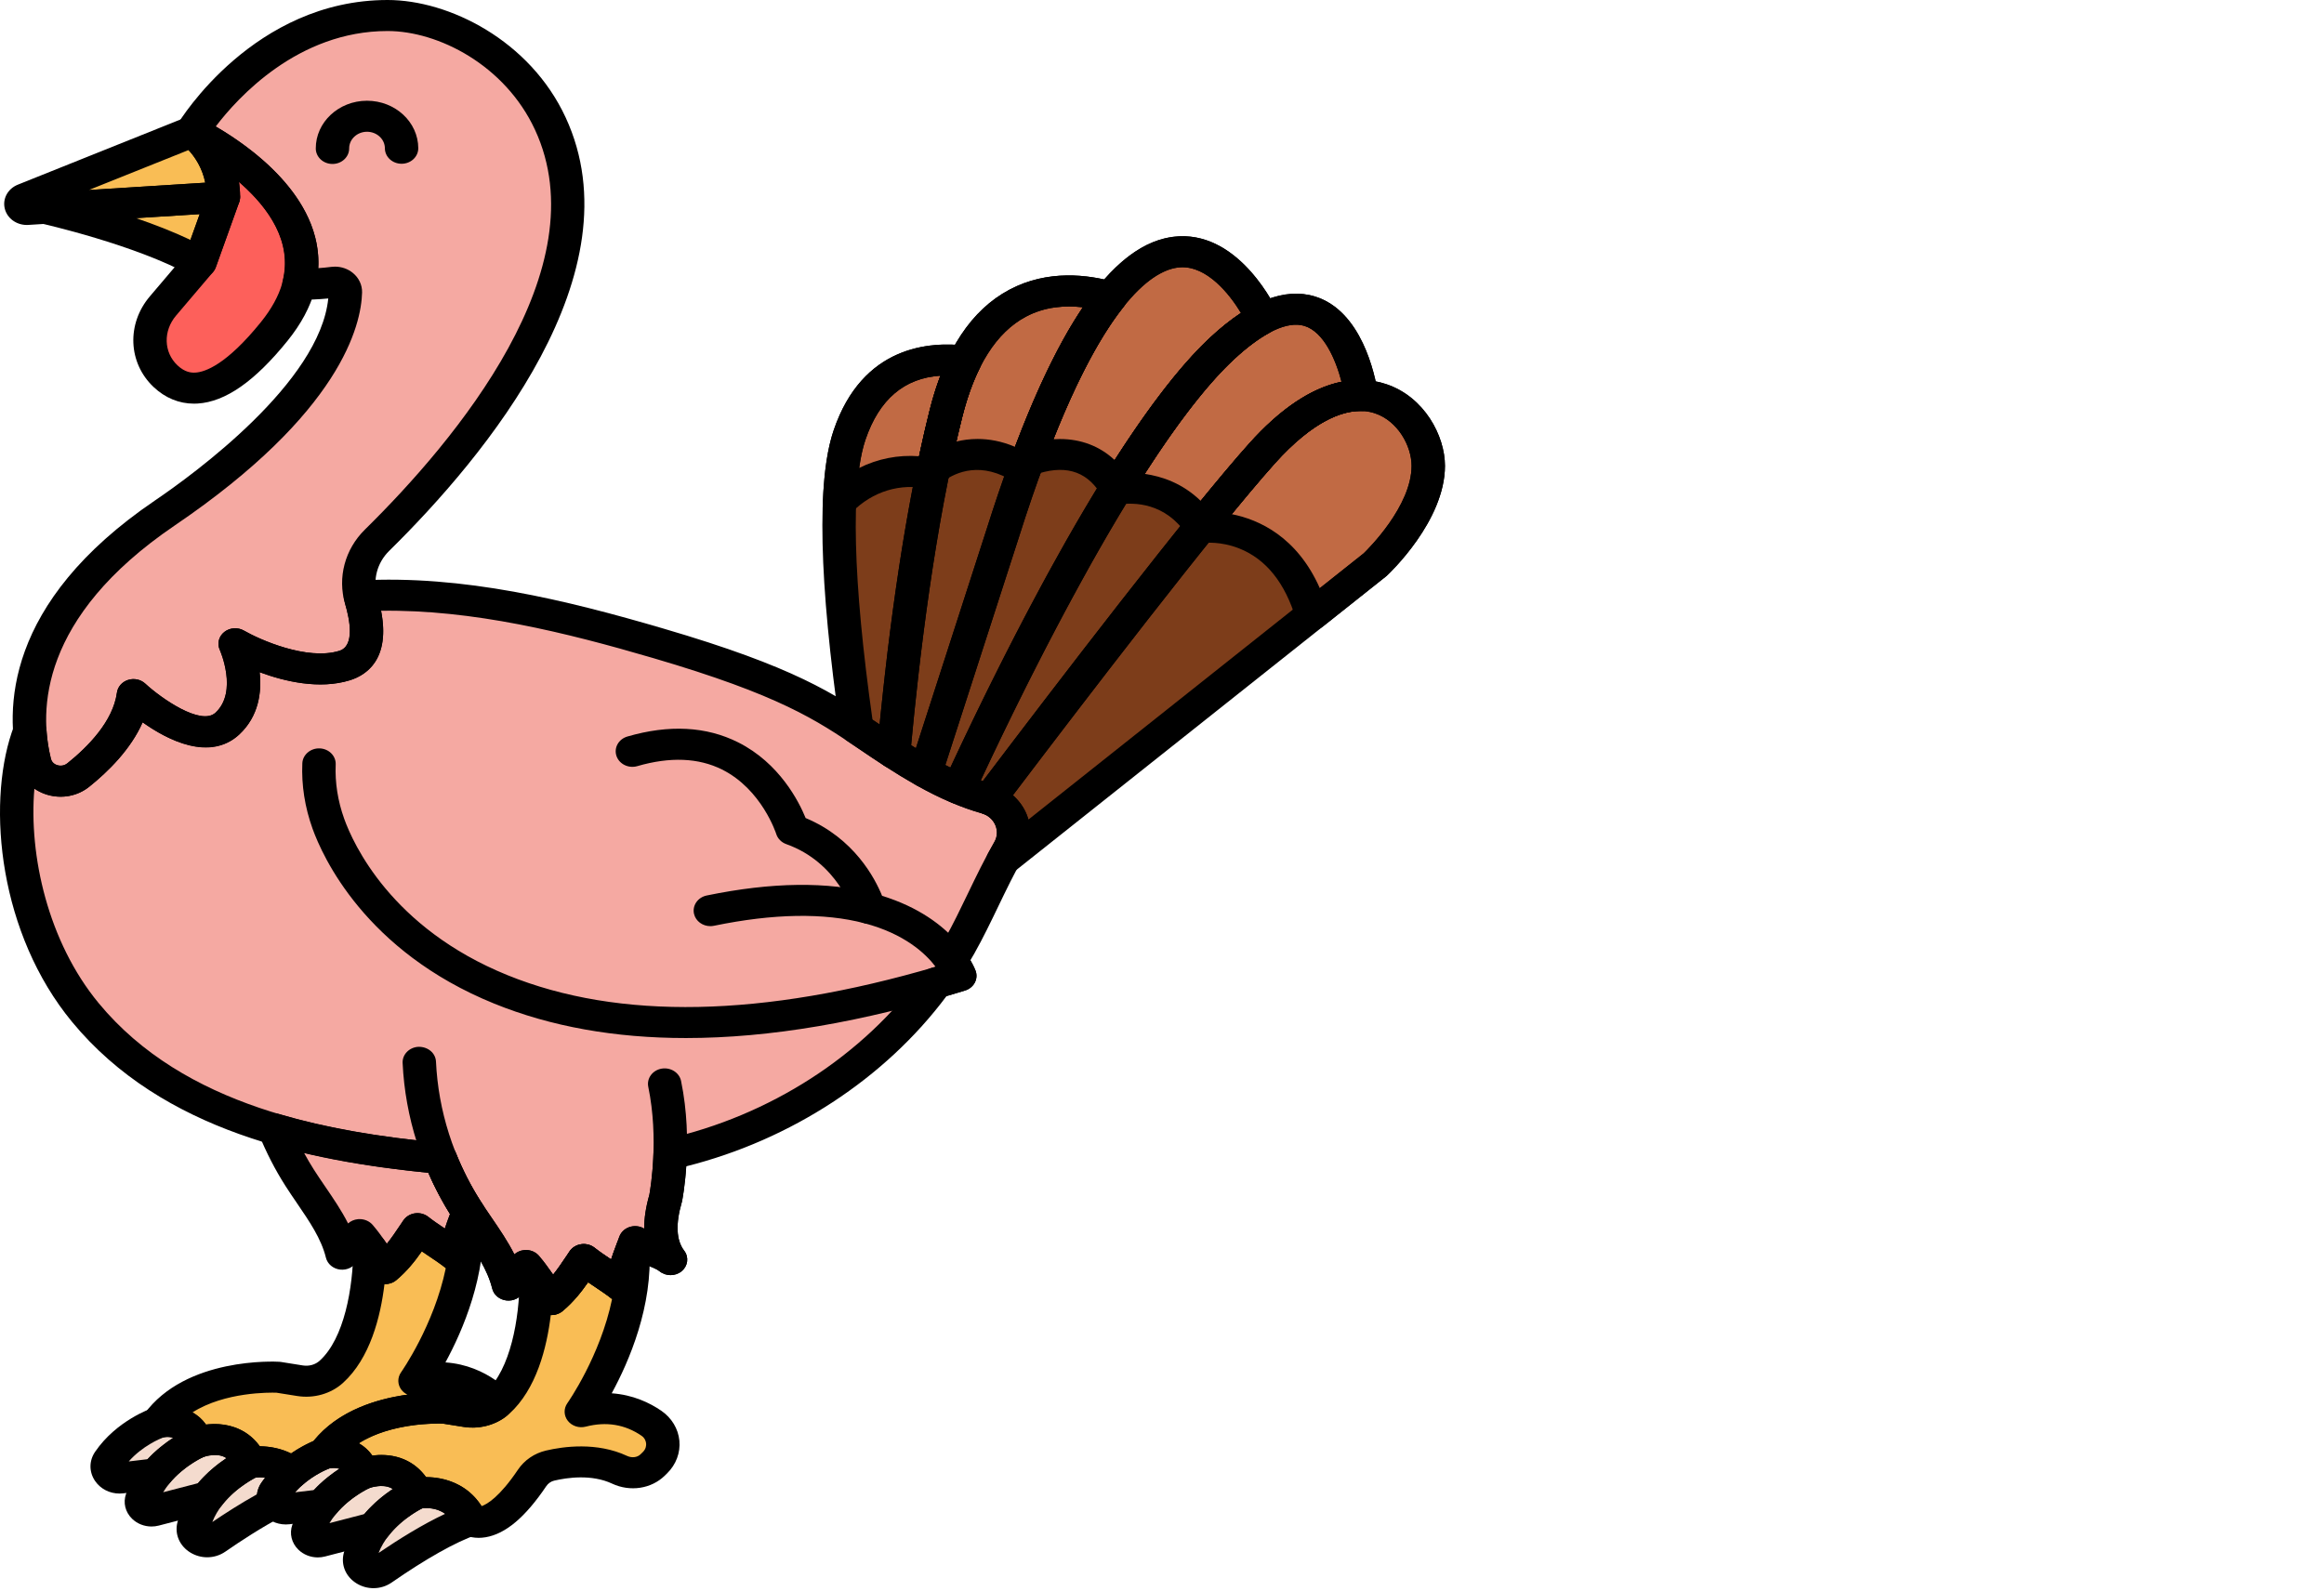<svg width="749" height="513" viewBox="0 0 749 513" fill="none" xmlns="http://www.w3.org/2000/svg">
<path d="M288.018 242.73C290.676 213.472 295.828 169.362 304.898 133.244C306.558 126.638 308.613 121.09 310.95 116.426C298.594 114.87 281.552 117.446 273.815 140.216C267.517 158.748 270.984 198.77 276.165 234.796C279.972 237.342 283.722 239.952 288.018 242.73V242.73Z" fill="#7D3D1A"/>
<path d="M406.723 146.192C387.142 168.028 342.346 226.67 318.845 257.728C325.631 260.2 328.731 267.758 325.203 273.836C324.544 274.972 323.909 276.12 323.283 277.276L443.164 182.048C443.164 182.048 460.314 166.112 460.314 150.176C460.314 134.24 438.879 110.336 406.723 146.192V146.192Z" fill="#7D3D1A"/>
<path d="M393.861 112.328C362.642 141.338 323.008 223.802 309.009 254.236C311.921 255.46 314.889 256.558 317.922 257.412C318.24 257.502 318.542 257.616 318.845 257.728C342.337 226.68 387.135 168.034 406.723 146.192C419.245 132.228 430.132 127.352 438.769 127.514C437.794 121.306 429.693 79.032 393.861 112.328V112.328Z" fill="#7D3D1A"/>
<path d="M323.117 172.088L298.299 248.964C301.734 250.908 305.32 252.686 309.009 254.236C323.008 223.8 362.642 141.338 393.861 112.328C398.476 108.04 402.625 105.018 406.364 102.998L406.723 102.368C406.723 102.368 370.281 22.688 323.117 172.088V172.088Z" fill="#7D3D1A"/>
<path d="M297.97 248.788C298.077 248.85 298.192 248.904 298.299 248.966L323.117 172.09C335.627 132.46 347.382 108.952 357.905 95.796C343.42 91.608 315.75 90.024 304.896 133.246C295.826 169.364 290.676 213.472 288.016 242.732C290.999 244.656 294.24 246.662 297.97 248.788V248.788Z" fill="#7D3D1A"/>
<path d="M273.812 140.216C271.942 145.72 270.939 153.132 270.58 161.76C278.1 154.16 288.818 150.176 300.505 152.772C301.857 146.102 303.314 139.548 304.896 133.244C306.555 126.638 308.611 121.09 310.948 116.426C298.592 114.87 281.55 117.446 273.812 140.216V140.216Z" fill="#C16A44"/>
<path d="M304.896 133.244C303.443 139.03 302.102 145.032 300.843 151.134C304.558 148.458 315.877 142.118 330.093 151.4C340.006 123.982 349.363 106.474 357.903 95.794C343.418 91.608 315.75 90.022 304.896 133.244V133.244Z" fill="#C16A44"/>
<path d="M331.15 148.536C337.609 146.168 350.951 143.382 359.151 156.404C359.353 156.724 359.588 157.02 359.81 157.324C371.226 138.836 383.046 122.374 393.859 112.326C398.474 108.038 402.623 105.016 406.362 102.996L406.721 102.366C406.723 102.368 374.353 31.632 331.15 148.536Z" fill="#C16A44"/>
<path d="M438.769 127.516C437.794 121.308 429.693 79.032 393.861 112.328C382.973 122.446 371.06 139.074 359.569 157.724C364.745 156.956 378.139 156.49 387.041 169.7C394.765 160.124 401.609 151.896 406.723 146.192C419.245 132.228 430.132 127.352 438.769 127.516V127.516Z" fill="#C16A44"/>
<path d="M460.316 150.176C460.316 134.24 438.879 110.336 406.723 146.192C401.696 151.8 394.998 159.844 387.43 169.216V170.096C387.43 170.096 413.281 166.416 422.844 198.19L443.166 182.048C443.166 182.048 460.316 166.112 460.316 150.176Z" fill="#C16A44"/>
<path d="M325.203 273.836C328.888 267.486 325.351 259.504 317.922 257.414C310.929 255.446 304.212 252.342 297.97 248.788C270.907 233.368 269.054 224.078 212.052 207.37C180.947 198.254 148.542 190.332 116.141 192.14C116.232 192.532 116.29 192.93 116.406 193.32C118.828 201.446 119.914 211.824 111.058 214.566C95.94 219.25 75.779 207.542 75.779 207.542C75.779 207.542 83.338 223.934 73.259 233.3C63.18 242.666 43.022 223.934 43.022 223.934C41.569 234.732 32.578 243.974 25.226 249.866C20.317 253.8 12.629 251.594 11.167 245.728C10.449 242.846 9.861 239.464 9.613 235.692C9.368 236.334 9.129 236.976 8.912 237.628C1.368 260.174 5.283 299.486 27.503 326.41C54.429 359.038 97.871 369.344 141.887 373.446C144.121 379.052 146.876 384.478 150.152 389.624C155.249 397.632 161.65 405.226 163.877 414.296C165.145 411.96 168.24 410.318 169.508 407.984C172.85 411.874 174.37 415.072 177.71 418.962C182.221 415.162 184.897 410.85 188.138 406.06C191.887 409.026 196.911 411.928 200.66 414.892C201.108 409.08 202.627 406.06 204.698 400.288C207.556 402.678 213.26 403.7 216.12 406.088C211.846 400.51 212.625 392.89 214.542 386.278C214.542 386.278 215.698 380.516 215.987 372.076C250.516 364.336 281.825 344.252 301.67 316.87C304.201 316.14 306.749 315.384 309.338 314.584C309.338 314.584 308.587 312.524 306.512 309.618C307.438 308.13 308.368 306.644 309.229 305.12C314.971 294.922 319.349 283.924 325.203 273.836V273.836Z" fill="#F5A9A2"/>
<path d="M280.065 292.83C280.065 292.83 274.899 274.422 255.344 267.47C255.344 267.47 245.555 235.642 211.962 240.45C212.261 240.572 228.287 247.224 231.208 264.852C231.208 264.852 250.77 271.99 251.037 290.266C251.037 290.266 273.074 295.61 272.908 323.986C284.352 321.664 296.48 318.566 309.336 314.584C309.334 314.586 303.772 299.08 280.065 292.83V292.83Z" fill="#F5A9A2"/>
<path d="M110.281 404.334C111.549 401.998 114.644 400.356 115.911 398.022C119.254 401.912 120.773 405.11 124.114 409C128.625 405.2 131.3 400.888 134.542 396.098C138.291 399.064 143.314 401.966 147.064 404.93C147.498 399.288 148.949 396.256 150.927 390.806C150.669 390.412 150.402 390.018 150.15 389.622C146.874 384.476 144.119 379.05 141.885 373.444C123.606 371.74 105.43 368.958 88.489 363.96C90.688 369.396 93.374 374.662 96.558 379.662C101.652 387.672 108.053 395.264 110.281 404.334Z" fill="#F5A9A2"/>
<path d="M134.296 481.482C134.296 481.482 119.413 488.092 116.006 501.922C115.08 505.68 119.71 508.468 123.035 506.162C130.616 500.902 142.535 493.232 151.685 490.134C146.454 478.898 134.296 481.482 134.296 481.482Z" fill="#F4DBCE"/>
<path d="M134.296 481.482C129.068 470.246 116.977 475.104 116.977 475.104C116.977 475.104 103.734 480.784 99.317 493.156C98.506 495.428 100.828 497.616 103.312 496.972L120.636 492.472C126.249 485.074 134.296 481.482 134.296 481.482V481.482Z" fill="#F4DBCE"/>
<path d="M116.977 475.104C114.263 466.078 104.547 468.6 104.547 468.6C104.547 468.6 94.78 471.906 88.788 480.676C86.952 483.364 89.281 486.832 92.681 486.428L103.964 485.086C109.549 478.292 116.977 475.104 116.977 475.104V475.104Z" fill="#F4DBCE"/>
<path d="M209.934 458.83C204.943 455.408 197.365 452.508 187.35 455.11C187.35 455.11 205.617 429.504 203.895 402.468C202.238 406.914 201.043 409.86 200.656 414.892C196.907 411.928 191.883 409.024 188.134 406.06C184.892 410.85 182.217 415.164 177.706 418.962C175.687 416.612 174.331 414.512 172.837 412.362C172.777 425.318 170.014 443.468 160.376 452.208C157.718 454.62 153.947 455.67 150.286 455.088L143.265 453.968C143.265 453.968 116.299 452.384 104.545 468.604C104.545 468.604 114.258 466.082 116.972 475.108C116.972 475.108 129.064 470.25 134.292 481.486C134.292 481.486 146.45 478.9 151.678 490.136C151.678 490.136 158.826 495.274 171.481 476.474C172.799 474.518 174.867 473.054 177.275 472.488C182.419 471.278 191.593 470.052 199.679 473.832C203.271 475.51 207.593 474.986 210.356 472.27L211.103 471.536C214.885 467.826 214.357 461.864 209.934 458.83V458.83Z" fill="#F9BD55"/>
<path d="M88.788 480.676C90.374 478.356 92.225 476.426 94.089 474.832C88.319 469.928 80.704 471.524 80.704 471.524C80.704 471.524 65.821 478.134 62.414 491.962C61.488 495.722 66.118 498.508 69.443 496.202C74.581 492.638 81.705 487.992 88.614 484.388C88.009 483.278 87.951 481.902 88.788 480.676Z" fill="#F4DBCE"/>
<path d="M80.704 471.522C75.476 460.286 63.384 465.144 63.384 465.144C63.384 465.144 50.141 470.824 45.725 483.196C44.913 485.468 47.236 487.656 49.719 487.012L67.043 482.512C72.656 475.114 80.704 471.522 80.704 471.522Z" fill="#F4DBCE"/>
<path d="M63.384 465.144C60.67 456.118 50.955 458.64 50.955 458.64C50.955 458.64 41.188 461.946 35.196 470.716C33.36 473.404 35.689 476.872 39.089 476.468L50.372 475.126C55.957 468.332 63.384 465.144 63.384 465.144Z" fill="#F4DBCE"/>
<path d="M104.549 468.6C104.549 468.6 104.685 468.566 104.902 468.524C104.685 468.568 104.549 468.6 104.549 468.6C116.303 452.38 143.269 453.964 143.269 453.964L150.29 455.084C153.568 455.606 156.928 454.808 159.504 452.908C158.927 451.354 157.89 449.928 156.344 448.87C151.353 445.448 143.775 442.548 133.76 445.15C133.76 445.15 152.027 419.544 150.305 392.508C148.648 396.954 147.453 399.9 147.066 404.932C143.316 401.968 138.293 399.064 134.544 396.1C131.302 400.89 128.627 405.204 124.116 409.002C122.097 406.652 120.741 404.552 119.247 402.402C119.187 415.358 116.423 433.508 106.785 442.248C104.127 444.66 100.356 445.71 96.695 445.128L89.675 444.008C89.675 444.008 62.709 442.424 50.955 458.644C50.955 458.644 60.668 456.122 63.382 465.148C63.382 465.148 75.474 460.29 80.702 471.526C80.702 471.526 88.319 469.932 94.087 474.834C99.267 470.398 104.549 468.6 104.549 468.6V468.6Z" fill="#F9BD55"/>
<path d="M124.917 5C84.6 5 61.921 42.464 61.921 42.464C61.921 42.464 103.654 62.316 96.353 91.636C99.857 91.658 103.564 91.49 107.494 90.992C109.551 90.732 111.366 92.248 111.316 94.178C111.079 103.568 105.154 130.046 53.103 165.392C6.936 196.742 7.065 229.254 11.168 245.724C12.629 251.59 20.319 253.796 25.226 249.862C32.581 243.97 41.569 234.728 43.022 223.93C43.022 223.93 63.18 242.662 73.259 233.296C83.338 223.93 75.779 207.54 75.779 207.54C75.779 207.54 95.938 219.248 111.058 214.564C119.915 211.82 118.828 201.444 116.406 193.318C114.39 186.548 116.307 179.288 121.497 174.182C234.634 62.84 164.215 5 124.917 5Z" fill="#F5A9A2"/>
<path d="M61.921 42.464C61.921 42.464 72 49.488 72 63.538L64.441 84.612L52.524 98.64C46.82 105.354 46.883 115.156 53.333 121.258C59.76 127.34 70.747 128.704 88.381 106.856C118.617 69.392 61.921 42.464 61.921 42.464V42.464Z" fill="#FD605B"/>
<path d="M61.921 42.464L7.887 64.124C5.918 64.914 6.633 67.656 8.772 67.522L72 63.538C72 49.488 61.921 42.464 61.921 42.464V42.464Z" fill="#F9BD55"/>
<path d="M14.458 67.162C14.458 67.162 45.542 74.074 64.441 84.61L72 63.536L14.458 67.162Z" fill="#F9BD55"/>
<path d="M8.634 72.526C5.287 72.526 2.36 70.41 1.562 67.348C0.72 64.134 2.485 60.846 5.752 59.534L59.79 37.874C61.563 37.166 63.604 37.392 65.149 38.466C65.649 38.814 77.381 47.176 77.381 63.538C77.381 66.168 75.188 68.348 72.364 68.526L9.136 72.51C8.968 72.522 8.802 72.526 8.634 72.526V72.526ZM60.763 48.376L28.618 61.26L66.159 58.894C65.134 53.856 62.605 50.356 60.763 48.376V48.376Z" fill="black"/>
<path d="M64.441 89.612C63.479 89.612 62.519 89.372 61.673 88.9C43.693 78.874 13.507 72.094 13.204 72.026C10.619 71.45 8.871 69.208 9.095 66.744C9.319 64.284 11.441 62.34 14.092 62.174L71.634 58.55C73.459 58.448 75.155 59.164 76.253 60.48C77.351 61.798 77.669 63.538 77.103 65.118L69.544 86.192C69.028 87.632 67.838 88.776 66.305 89.302C65.704 89.508 65.072 89.612 64.441 89.612ZM43.839 70.322C49.711 72.34 55.806 74.696 61.378 77.336L64.357 69.03L43.839 70.322Z" fill="black"/>
<path d="M62.53 130.132C57.709 130.132 53.223 128.29 49.493 124.76C41.272 116.976 40.757 104.414 48.301 95.54L59.635 82.198L66.606 62.758C66.266 52.064 58.972 46.666 58.656 46.438C56.465 44.854 55.914 41.968 57.403 39.792C58.893 37.616 61.901 36.838 64.37 38.01C65.651 38.62 95.77 53.162 101.648 76.774C104.424 87.914 101.407 99.046 92.684 109.854C82.137 122.92 72.661 129.542 63.714 130.094C63.318 130.122 62.922 130.132 62.53 130.132ZM77.017 58.634C77.249 60.178 77.381 61.814 77.381 63.536C77.381 64.074 77.288 64.606 77.105 65.116L69.546 86.19C69.349 86.74 69.051 87.254 68.664 87.708L56.747 101.736C52.554 106.672 52.737 113.558 57.171 117.756C59.594 120.048 61.654 120.202 62.999 120.12C66.122 119.926 73.016 117.556 84.075 103.856C90.891 95.408 93.213 87.298 91.173 79.06C89.173 70.982 83.227 64.006 77.017 58.634ZM72 63.538H72.022H72Z" fill="black"/>
<path d="M19.551 256.852C18.076 256.852 16.589 256.636 15.134 256.192C10.472 254.776 7.029 251.286 5.927 246.852C1.499 229.088 1.327 194.36 49.928 161.358C62.554 152.784 103.06 123.276 105.798 96.22C102.722 96.52 99.603 96.65 96.317 96.638C94.683 96.628 93.142 95.93 92.13 94.736C91.117 93.544 90.742 91.99 91.11 90.512C97.393 65.284 59.85 47.098 59.469 46.918C58.169 46.296 57.192 45.21 56.77 43.91C56.349 42.608 56.514 41.202 57.233 40.016C58.221 38.378 81.946 0 124.916 0C144.703 0 170.765 12.998 182.288 37.84C205.511 87.894 156.62 146.898 125.407 177.616C121.546 181.416 120.082 186.922 121.591 191.986C127.428 211.572 118.563 217.514 112.758 219.312C102.92 222.354 91.704 219.688 83.678 216.712C84.369 223.054 83.463 230.886 77.064 236.834C73.603 240.05 65.694 244.28 51.592 236.416C49.558 235.284 47.653 234.042 45.974 232.86C42.167 241.532 34.899 248.72 28.741 253.652C26.122 255.75 22.874 256.852 19.551 256.852V256.852ZM107.95 85.962C110.087 85.962 112.16 86.688 113.774 88.03C115.692 89.622 116.755 91.906 116.693 94.294C116.43 104.728 110.012 132.936 56.278 169.43C12.67 199.042 12.579 229.232 16.41 244.594C16.753 245.97 17.852 246.496 18.479 246.686C19.015 246.848 20.412 247.118 21.714 246.074C28.313 240.786 36.442 232.544 37.684 223.31C37.938 221.414 39.333 219.82 41.276 219.2C43.219 218.574 45.372 219.042 46.827 220.394C51.956 225.142 64.783 234.098 69.458 229.76C76.757 222.978 70.896 209.642 70.836 209.51C69.908 207.5 70.493 205.164 72.28 203.742C74.068 202.318 76.638 202.14 78.633 203.298C83.657 206.198 98.986 213.036 109.358 209.82C114.441 208.246 112.709 199.64 111.221 194.65C108.716 186.236 111.155 177.076 117.586 170.748C146.98 141.818 193.192 86.596 172.409 41.796C162.722 20.922 141.186 10 124.916 10C96.033 10 76.559 31.526 69.525 40.78C80.286 47.026 103.856 63.41 102.561 86.45C103.979 86.352 105.378 86.216 106.768 86.038C107.162 85.988 107.558 85.962 107.95 85.962Z" fill="black"/>
<path d="M107.153 52.858C104.19 52.858 101.781 50.63 101.773 47.874C101.745 39.414 109.129 32.506 118.233 32.478H118.285C127.37 32.478 134.774 39.33 134.806 47.774C134.817 50.536 132.417 52.782 129.445 52.792C129.438 52.792 129.432 52.792 129.425 52.792C126.462 52.792 124.055 50.566 124.045 47.81C124.034 44.866 121.453 42.478 118.285 42.478C118.279 42.478 118.274 42.478 118.268 42.478C115.095 42.488 112.521 44.896 112.532 47.844C112.541 50.606 110.141 52.852 107.169 52.86C107.164 52.858 107.16 52.858 107.153 52.858V52.858Z" fill="black"/>
<path d="M120.369 512.004C118.509 512.004 116.643 511.506 114.984 510.502C111.488 508.386 109.831 504.582 110.763 500.804C114.704 484.806 131.272 477.282 131.976 476.97C132.333 476.812 132.71 476.69 133.097 476.606C138.814 475.398 151.082 476.242 156.624 488.148C157.212 489.412 157.212 490.846 156.626 492.11C156.041 493.374 154.919 494.358 153.527 494.828C147.016 497.034 137.331 502.48 126.257 510.164C124.495 511.388 122.435 512.004 120.369 512.004ZM136.067 486.266C133.788 487.44 125.289 492.278 122.013 500.646C128.336 496.354 136.199 491.428 143.48 488.028C140.632 485.972 137.365 486.11 136.067 486.266Z" fill="black"/>
<path d="M102.429 502.086C100.094 502.086 97.819 501.204 96.155 499.578C93.958 497.438 93.213 494.372 94.21 491.582C99.304 477.318 114.097 470.834 114.723 470.566C115.272 470.344 119.159 468.844 123.976 469.088C130.859 469.444 136.281 473.14 139.238 479.498C140.381 481.956 139.236 484.814 136.644 485.982C136.515 486.04 129.697 489.206 125.033 495.354C124.318 496.296 123.278 496.978 122.084 497.288L104.76 501.788C103.99 501.988 103.206 502.086 102.429 502.086V502.086ZM119.114 479.696C119.12 479.696 110.737 483.446 106.181 491.036L117.42 488.118C120.429 484.556 123.842 481.87 126.612 480.03C125.508 479.314 124.374 479.124 123.38 479.072C121.163 478.97 119.131 479.688 119.114 479.696V479.696Z" fill="black"/>
<path d="M92.137 491.462C88.945 491.462 85.996 489.974 84.247 487.416C82.26 484.514 82.26 480.904 84.244 477.998C91.142 467.906 102.24 464.062 102.709 463.902C102.84 463.86 102.969 463.82 103.103 463.786C103.71 463.626 106.949 462.876 110.769 463.558C116.445 464.58 120.491 468.2 122.161 473.76C122.872 476.118 121.638 478.606 119.252 479.638C119.088 479.71 112.853 482.512 108.245 488.122C107.371 489.182 106.077 489.876 104.65 490.046L93.366 491.388C92.95 491.438 92.541 491.462 92.137 491.462V491.462ZM106.178 473.378C105.029 473.826 99.435 476.17 95.088 481.102L101.149 480.382C103.921 477.392 106.921 475.116 109.396 473.51C108.52 473.166 107.448 473.122 106.178 473.378V473.378Z" fill="black"/>
<path d="M177.706 423.96C177.564 423.96 177.417 423.954 177.273 423.944C175.792 423.832 174.428 423.156 173.5 422.078C171.651 419.924 170.336 418.01 169.067 416.156C169.051 416.134 169.036 416.114 169.021 416.092C168.866 416.266 168.744 416.42 168.675 416.548C167.65 418.426 165.492 419.508 163.219 419.256C160.967 419 159.131 417.462 158.626 415.406C157.128 409.3 153.34 403.756 149.332 397.886C148.034 395.986 146.739 394.088 145.518 392.166C136.024 377.248 130.577 360.138 129.761 342.688C129.632 339.928 131.937 337.596 134.905 337.476C137.944 337.438 140.387 339.498 140.514 342.256C141.252 358.07 146.185 373.57 154.782 387.078C155.946 388.91 157.184 390.718 158.419 392.532C161.013 396.328 163.66 400.204 165.773 404.38C166.626 403.618 167.741 403.126 168.952 403.01C170.786 402.822 172.568 403.534 173.711 404.864C175.56 407.018 176.875 408.932 178.145 410.786C178.184 410.84 178.22 410.896 178.259 410.95C179.77 409.074 181.137 407.036 182.613 404.836L183.577 403.398C184.41 402.17 185.775 401.338 187.316 401.116C188.868 400.9 190.432 401.31 191.62 402.248C193.174 403.476 195.002 404.718 196.95 406.022C197.414 404.57 197.946 403.146 198.523 401.604C198.856 400.708 199.214 399.754 199.588 398.708C200.163 397.108 201.564 395.886 203.316 395.454C204.803 395.09 206.362 395.332 207.627 396.096C207.601 392.778 208.152 389.138 209.278 385.196C209.609 383.396 212.409 367.166 208.931 350.374C208.37 347.664 210.281 345.04 213.197 344.518C216.105 344.008 218.937 345.772 219.499 348.482C223.569 368.13 219.981 386.428 219.824 387.194C219.798 387.322 219.768 387.45 219.732 387.576C217.693 394.61 217.952 399.862 220.498 403.186C222.088 405.264 221.742 408.122 219.695 409.818C217.644 411.514 214.551 411.506 212.513 409.802C211.747 409.16 209.904 408.426 208.279 407.778C208.09 407.702 207.898 407.626 207.705 407.55C206.818 410.074 206.256 412.174 206.019 415.246C205.877 417.124 204.605 418.77 202.735 419.5C200.871 420.226 198.712 419.92 197.167 418.698C195.458 417.346 193.413 415.98 191.248 414.53C190.678 414.15 190.103 413.764 189.528 413.376C187.249 416.63 184.793 419.738 181.317 422.664C180.325 423.502 179.036 423.96 177.706 423.96V423.96Z" fill="black"/>
<path d="M154.267 495.778C151.037 495.778 149.016 494.536 148.394 494.088C147.673 493.57 147.107 492.892 146.745 492.118C143.336 484.782 135.814 486.286 135.497 486.358C132.966 486.886 130.388 485.68 129.357 483.468C127.631 479.758 125.257 479.172 123.378 479.074C121.163 478.972 119.131 479.69 119.114 479.698C117.691 480.27 116.066 480.244 114.663 479.622C113.262 478.998 112.216 477.844 111.798 476.454C111.092 474.11 109.904 473.592 108.725 473.38C107.364 473.134 106.011 473.418 105.998 473.42C103.828 473.984 101.508 473.23 100.189 471.534C98.869 469.834 98.826 467.552 100.088 465.814C113.41 447.424 142.369 448.908 143.609 448.98C143.799 448.992 143.99 449.012 144.18 449.042L151.2 450.162C153.178 450.47 155.217 449.908 156.624 448.632C164.525 441.468 167.403 425.19 167.461 412.344C167.472 410.132 169.045 408.188 171.331 407.566C173.612 406.942 176.068 407.792 177.364 409.652L178.149 410.792C178.186 410.846 178.222 410.9 178.259 410.952C179.772 409.076 181.139 407.04 182.615 404.838L183.58 403.4C184.412 402.172 185.777 401.34 187.318 401.118C188.87 400.902 190.435 401.312 191.623 402.25C193.177 403.478 195.006 404.718 196.952 406.024C197.419 404.566 197.953 403.136 198.532 401.586L198.814 400.83C199.655 398.576 202.107 397.208 204.633 397.514C207.177 397.84 209.117 399.79 209.269 402.172C210.473 421.048 202.709 438.968 197.145 449.178C204.007 449.65 209.39 452.242 213.133 454.806C216.465 457.092 218.587 460.604 218.955 464.446C219.325 468.314 217.889 472.152 215.018 474.972L214.269 475.706C209.919 479.98 203.088 481.02 197.266 478.296C190.637 475.196 182.727 476.364 178.603 477.336C177.581 477.574 176.653 478.226 176.047 479.128C169.308 489.14 162.909 494.526 156.482 495.59C155.69 495.722 154.95 495.778 154.267 495.778V495.778ZM137.314 476.2C142.938 476.204 150.54 478.218 155.208 485.56C156.962 484.956 160.989 482.64 166.923 473.822C169.021 470.71 172.23 468.518 175.963 467.642C181.533 466.33 192.346 464.808 202.1 469.364C203.645 470.084 205.393 469.874 206.45 468.834L207.199 468.1C208.23 467.086 208.29 465.932 208.232 465.334C208.176 464.752 207.909 463.654 206.74 462.854C201.409 459.202 195.374 458.224 188.799 459.924C186.632 460.488 184.324 459.738 183.001 458.05C181.679 456.36 181.623 454.088 182.867 452.344C183.001 452.158 193.474 437.224 197.27 418.776C197.236 418.75 197.204 418.724 197.169 418.698C195.46 417.346 193.416 415.98 191.253 414.532C190.68 414.15 190.105 413.764 189.531 413.376C187.254 416.632 184.796 419.74 181.32 422.666C180.276 423.544 178.885 424.006 177.506 423.958C176.245 434.494 172.87 447.868 164.138 455.784C160.274 459.29 154.762 460.874 149.38 460.012L142.69 458.946C140.622 458.886 126.09 458.654 115.64 465.286C117.379 466.274 118.845 467.608 120.003 469.25C121.202 469.096 122.553 469.012 123.978 469.088C129.563 469.376 134.189 471.868 137.314 476.2V476.2Z" fill="black"/>
<path d="M66.774 502.044C64.915 502.044 63.049 501.544 61.387 500.54C57.894 498.424 56.237 494.618 57.169 490.842C61.109 474.846 77.678 467.322 78.382 467.01C78.745 466.85 79.126 466.726 79.518 466.644C83.356 465.832 91.523 465.876 97.718 471.14C98.831 472.086 99.466 473.42 99.466 474.82C99.466 476.22 98.839 477.556 97.731 478.506C96.17 479.844 94.821 481.288 93.712 482.806C94.517 485.044 93.519 487.554 91.244 488.744C84.352 492.34 77.333 496.96 72.659 500.204C70.9 501.43 68.84 502.044 66.774 502.044V502.044ZM82.426 476.332C80.108 477.532 71.675 482.364 68.419 490.69C72.426 487.972 77.544 484.674 82.83 481.728C82.983 480.428 83.454 479.154 84.242 478.002L84.244 477.996C84.619 477.452 85.011 476.912 85.424 476.382C84.156 476.21 83.065 476.262 82.426 476.332V476.332Z" fill="black"/>
<path d="M48.835 492.124C46.497 492.124 44.225 491.242 42.559 489.616C40.361 487.474 39.619 484.408 40.62 481.616C45.71 467.356 60.502 460.872 61.129 460.604C68.1 457.8 80.243 457.928 85.643 469.538C86.786 471.996 85.641 474.856 83.05 476.022C82.893 476.094 76.096 479.26 71.438 485.394C70.724 486.334 69.684 487.018 68.49 487.326L51.166 491.826C50.397 492.028 49.614 492.124 48.835 492.124V492.124ZM65.474 469.752C65.485 469.752 57.134 473.502 52.591 481.074L63.828 478.154C66.826 474.61 70.224 471.934 72.984 470.094C70.274 468.316 67.045 469.156 65.474 469.752Z" fill="black"/>
<path d="M38.542 481.502C35.351 481.502 32.402 480.014 30.652 477.454C28.666 474.552 28.668 470.944 30.654 468.036C37.548 457.948 48.645 454.102 49.114 453.944C49.244 453.9 49.375 453.86 49.508 453.824C55.496 452.276 65.513 453.642 68.565 463.798C69.275 466.156 68.044 468.642 65.655 469.674C65.509 469.74 59.263 472.544 54.648 478.16C53.774 479.222 52.481 479.914 51.054 480.084L39.771 481.426C39.36 481.476 38.951 481.502 38.542 481.502V481.502ZM52.629 463.402C51.583 463.804 45.901 466.146 41.495 471.142L47.554 470.422C50.324 467.436 53.32 465.162 55.793 463.558C54.655 463.092 53.419 463.224 52.629 463.402Z" fill="black"/>
<path d="M124.116 414C123.974 414 123.827 413.994 123.685 413.984C122.205 413.872 120.84 413.198 119.912 412.12C118.059 409.964 116.744 408.046 115.474 406.192C115.459 406.172 115.446 406.15 115.431 406.132C115.276 406.306 115.151 406.462 115.085 406.59C114.06 408.468 111.88 409.548 109.629 409.298C107.377 409.042 105.541 407.504 105.036 405.448C103.538 399.344 99.752 393.804 95.746 387.936C94.446 386.034 93.151 384.132 91.926 382.208C88.646 377.052 85.794 371.504 83.452 365.72C82.727 363.928 83.166 361.908 84.585 360.518C86.003 359.128 88.151 358.614 90.116 359.194C104.78 363.522 121.89 366.556 142.421 368.47C144.466 368.66 146.218 369.918 146.932 371.708C149.08 377.096 151.721 382.268 154.782 387.08L155.524 388.208C156.351 389.47 156.534 391.004 156.026 392.406C155.705 393.288 155.397 394.11 155.107 394.888C153.632 398.828 152.743 401.204 152.429 405.29C152.285 407.17 151.015 408.816 149.145 409.544C147.277 410.272 145.122 409.964 143.575 408.74C141.87 407.39 139.825 406.024 137.662 404.576C137.09 404.194 136.515 403.808 135.938 403.42C133.661 406.674 131.205 409.78 127.729 412.708C126.737 413.542 125.446 414 124.116 414V414ZM115.911 393.022C117.538 393.022 119.09 393.708 120.117 394.902C121.963 397.054 123.279 398.968 124.548 400.82C124.587 400.876 124.624 400.932 124.665 400.988C126.173 399.112 127.538 397.082 129.014 394.884L129.989 393.436C130.82 392.206 132.187 391.374 133.728 391.154C135.267 390.932 136.84 391.35 138.033 392.288C139.584 393.514 141.412 394.756 143.357 396.058C143.824 394.596 144.362 393.16 144.941 391.602C144.969 391.53 144.995 391.456 145.025 391.382C142.395 387.166 140.06 382.71 138.056 378.096C123.078 376.588 109.848 374.468 97.987 371.664C98.996 373.528 100.066 375.346 101.187 377.114C102.356 378.948 103.594 380.76 104.831 382.572C107.423 386.368 110.07 390.242 112.181 394.414C113.034 393.652 114.148 393.16 115.36 393.044C115.543 393.03 115.728 393.022 115.911 393.022Z" fill="black"/>
<path d="M94.089 479.832C92.789 479.832 91.485 479.394 90.456 478.522C86.903 475.5 82.036 476.376 81.83 476.412C79.339 476.888 76.772 475.676 75.764 473.508C74.038 469.798 71.662 469.21 69.785 469.114C67.543 468.992 65.539 469.728 65.522 469.736C64.097 470.308 62.474 470.282 61.071 469.66C59.669 469.036 58.623 467.882 58.206 466.492C57.063 462.696 53.768 463.102 52.408 463.458C50.236 464.012 47.918 463.266 46.596 461.568C45.277 459.87 45.236 457.588 46.497 455.85C59.82 437.462 88.79 438.938 90.019 439.018C90.211 439.03 90.402 439.05 90.592 439.08L97.612 440.2C99.608 440.514 101.629 439.948 103.034 438.668C110.933 431.506 113.813 415.226 113.873 402.38C113.884 400.168 115.457 398.222 117.745 397.602C120.033 396.978 122.484 397.828 123.776 399.692L124.551 400.816C124.591 400.874 124.63 400.934 124.671 400.99C126.18 399.116 127.544 397.084 129.021 394.886L129.996 393.438C130.827 392.208 132.191 391.376 133.734 391.156C135.273 390.934 136.847 391.352 138.039 392.29C139.591 393.518 141.418 394.758 143.366 396.062C143.831 394.606 144.365 393.18 144.941 391.63L145.226 390.87C146.067 388.616 148.519 387.242 151.045 387.554C153.589 387.88 155.529 389.83 155.681 392.212C156.885 411.086 149.121 429.008 143.557 439.218C150.419 439.69 155.802 442.282 159.545 444.846C161.884 446.452 163.63 448.676 164.596 451.278C165.341 453.282 164.641 455.504 162.853 456.822C159.073 459.612 154.158 460.774 149.386 460.01L142.694 458.944C140.228 458.866 119.783 458.558 110.003 470.138C109.426 471.7 108.032 472.962 106.187 473.38C105.206 473.762 101.422 475.358 97.744 478.508C96.706 479.39 95.395 479.832 94.089 479.832V479.832ZM83.741 466.264C86.717 466.284 90.353 466.856 93.805 468.568C96.739 466.542 99.401 465.254 101.045 464.552C109.06 454.574 121.849 450.914 131.324 449.608C130.579 449.258 129.921 448.744 129.406 448.09C128.085 446.4 128.029 444.128 129.273 442.386C129.406 442.198 139.879 427.264 143.676 408.816C143.641 408.788 143.609 408.764 143.573 408.736C141.868 407.386 139.823 406.02 137.66 404.572C137.088 404.19 136.513 403.804 135.936 403.416C133.659 406.67 131.203 409.776 127.727 412.704C126.686 413.58 125.334 414.02 123.911 413.996C122.648 424.534 119.275 437.908 110.543 445.824C106.678 449.328 101.17 450.91 95.789 450.052L89.098 448.986C87.036 448.92 72.499 448.694 62.046 455.326C63.679 456.254 65.175 457.536 66.391 459.252C72.202 458.526 79.223 459.97 83.741 466.264V466.264Z" fill="black"/>
<path d="M177.706 423.96C177.564 423.96 177.417 423.954 177.273 423.944C175.792 423.832 174.428 423.156 173.5 422.078C171.651 419.924 170.336 418.01 169.067 416.156C169.052 416.134 169.036 416.114 169.021 416.09C168.869 416.264 168.746 416.418 168.679 416.544C167.657 418.426 165.472 419.524 163.223 419.256C160.972 419.002 159.134 417.462 158.628 415.406C157.13 409.3 153.342 403.756 149.334 397.886C148.036 395.986 146.741 394.088 145.52 392.166C142.69 387.718 140.185 383 138.056 378.1C99.453 374.25 52.474 364.884 23.233 329.45C-0.19 301.07 -4.273 260.192 3.772 236.14C4.011 235.428 4.271 234.726 4.538 234.024C5.389 231.778 7.81 230.386 10.358 230.734C12.894 231.062 14.826 233.006 14.981 235.38C15.19 238.53 15.668 241.63 16.408 244.592C16.75 245.968 17.85 246.494 18.477 246.684C19.013 246.846 20.409 247.116 21.712 246.072C28.311 240.784 36.44 232.542 37.682 223.308C37.936 221.412 39.33 219.818 41.274 219.198C43.217 218.572 45.37 219.04 46.825 220.392C51.953 225.14 64.781 234.096 69.456 229.758C76.802 222.93 70.887 209.628 70.827 209.494C69.915 207.484 70.508 205.152 72.293 203.738C74.081 202.32 76.643 202.14 78.631 203.296C83.655 206.196 98.983 213.028 109.353 209.816C114.439 208.242 112.706 199.636 111.219 194.648C111.103 194.26 111.017 193.866 110.939 193.472L110.879 193.18C110.552 191.754 110.909 190.268 111.856 189.108C112.805 187.948 114.252 187.23 115.819 187.144C149.138 185.284 182.542 193.474 213.669 202.598C256.245 215.076 268.774 223.574 283.278 233.414C288.412 236.896 293.719 240.496 300.781 244.522C307.416 248.3 313.535 250.952 319.48 252.626C324.572 254.06 328.664 257.52 330.704 262.118C332.742 266.718 332.465 271.852 329.938 276.206C326.981 281.306 324.327 286.822 321.757 292.158C319.329 297.202 316.818 302.422 313.992 307.44C313.589 308.152 313.172 308.858 312.748 309.562C313.869 311.486 314.362 312.784 314.431 312.978C314.891 314.24 314.792 315.618 314.155 316.81C313.516 318.004 312.395 318.91 311.034 319.33C309.02 319.954 307.031 320.546 305.055 321.124C285.235 347.694 254.928 367.5 221.172 376.002C220.733 382.638 219.872 386.98 219.831 387.194C219.803 387.324 219.773 387.452 219.736 387.58C217.696 394.61 217.952 399.862 220.498 403.186C222.088 405.262 221.744 408.12 219.697 409.816C217.65 411.512 214.555 411.504 212.517 409.804C211.751 409.162 209.911 408.428 208.288 407.782C208.096 407.706 207.903 407.628 207.707 407.55C206.82 410.076 206.258 412.174 206.022 415.246C205.88 417.124 204.607 418.77 202.737 419.5C200.873 420.228 198.714 419.92 197.169 418.698C195.46 417.346 193.416 415.98 191.252 414.532C190.68 414.15 190.105 413.764 189.531 413.376C187.254 416.632 184.796 419.74 181.32 422.666C180.325 423.502 179.036 423.96 177.706 423.96V423.96ZM169.506 402.982C171.133 402.982 172.685 403.668 173.711 404.862C175.56 407.016 176.875 408.93 178.145 410.784C178.184 410.838 178.22 410.894 178.259 410.948C179.77 409.072 181.137 407.034 182.613 404.834L183.577 403.396C184.41 402.168 185.775 401.336 187.316 401.114C188.868 400.898 190.432 401.308 191.621 402.246C193.174 403.474 195.004 404.714 196.95 406.02C197.414 404.566 197.948 403.142 198.525 401.596C198.859 400.7 199.216 399.748 199.59 398.702C200.165 397.102 201.568 395.88 203.323 395.45C204.799 395.088 206.364 395.328 207.625 396.09C207.601 392.774 208.152 389.134 209.28 385.192C209.461 384.216 210.361 379.05 210.602 371.916C210.679 369.666 212.362 367.742 214.719 367.212C248.082 359.734 278.147 340.366 297.202 314.074C297.884 313.128 298.898 312.43 300.068 312.092C300.574 311.946 301.082 311.8 301.592 311.65C300.897 310.2 300.977 308.512 301.848 307.11L301.997 306.872C302.836 305.524 303.676 304.178 304.455 302.798C307.128 298.054 309.571 292.98 311.932 288.074C314.579 282.572 317.317 276.884 320.466 271.458V271.456C321.454 269.756 321.559 267.742 320.754 265.926C319.951 264.114 318.35 262.754 316.361 262.194C309.523 260.268 302.589 257.276 295.155 253.046C287.723 248.81 282.237 245.088 276.931 241.492C263.191 232.17 251.327 224.118 210.432 212.132C182.308 203.89 152.352 196.48 122.814 196.9C125.872 212.594 118.044 217.668 112.756 219.304C102.918 222.348 91.702 219.68 83.678 216.706C84.369 223.048 83.463 230.88 77.064 236.828C67.629 245.592 54.093 238.642 45.959 232.888C42.148 241.542 34.888 248.72 28.741 253.646C24.957 256.676 19.869 257.624 15.134 256.188C13.647 255.734 12.282 255.072 11.079 254.234C9.241 275.828 15.491 303.632 31.769 323.358C59.338 356.764 105.384 365.01 142.419 368.462C144.464 368.652 146.216 369.91 146.93 371.7C149.078 377.088 151.719 382.26 154.78 387.072C155.944 388.904 157.182 390.712 158.417 392.526C161.011 396.322 163.658 400.198 165.771 404.374C166.624 403.612 167.739 403.12 168.95 403.004C169.138 402.99 169.323 402.982 169.506 402.982V402.982ZM304.24 316.194H304.261H304.24Z" fill="black"/>
<path d="M221.075 334.65C198.155 334.65 177.506 330.95 159.263 323.544C117.663 306.656 103.942 276.1 100.727 267.138C98.243 260.212 97.135 253.12 97.438 246.064C97.559 243.302 100.109 241.158 103.03 241.268C105.998 241.378 108.309 243.704 108.191 246.464C107.941 252.308 108.865 258.202 110.937 263.978C113.796 271.95 126.042 299.146 163.572 314.382C199.44 328.944 245.835 328.03 301.549 311.678C298.282 307.374 291.524 301.05 278.595 297.64C276.759 297.156 275.338 295.806 274.859 294.092C274.815 293.952 270.035 278.05 253.419 272.14C251.838 271.578 250.632 270.354 250.167 268.842C250.126 268.714 245.536 254.474 232.697 248.078C225.11 244.298 215.935 243.934 205.419 246.984C202.576 247.818 199.565 246.34 198.678 243.704C197.791 241.068 199.371 238.262 202.208 237.44C215.634 233.538 227.633 234.17 237.882 239.316C251.256 246.024 257.517 258.492 259.644 263.72C275.265 270.25 281.998 283.136 284.29 288.806C308.137 296.144 314.185 312.294 314.439 313.004C314.889 314.262 314.784 315.634 314.147 316.822C313.507 318.008 312.39 318.91 311.037 319.33C278.063 329.542 248.002 334.65 221.075 334.65V334.65Z" fill="black"/>
<path d="M288.015 247.73C286.935 247.73 285.859 247.428 284.942 246.834C282.062 244.972 279.426 243.184 276.849 241.44C275.564 240.568 274.295 239.71 273.02 238.856C271.817 238.052 271.025 236.822 270.829 235.46C263.916 187.404 263.195 154.852 268.681 138.712C277.941 111.466 299.584 109.958 311.669 111.472C313.363 111.686 314.848 112.636 315.666 114.028C316.488 115.422 316.544 117.096 315.823 118.538C313.546 123.08 311.633 128.41 310.132 134.382C301.226 169.85 296.104 213.108 293.375 243.152C293.213 244.934 292.042 246.498 290.301 247.258C289.576 247.574 288.795 247.73 288.015 247.73V247.73ZM281.193 232.008C281.858 232.458 282.523 232.906 283.194 233.362C283.291 233.426 283.386 233.492 283.485 233.56C286.408 203.91 291.442 164.83 299.657 132.108C300.637 128.21 301.784 124.538 303.088 121.124C291.453 121.868 283.347 128.772 278.946 141.724C274.086 156.02 274.865 187.212 281.193 232.008V232.008Z" fill="black"/>
<path d="M323.283 282.278C322.112 282.278 320.939 281.924 319.962 281.214C317.945 279.744 317.323 277.158 318.477 275.03C319.127 273.832 319.783 272.642 320.466 271.466C321.415 269.832 321.555 267.962 320.859 266.2C320.169 264.444 318.718 263.054 316.882 262.384C315.343 261.826 314.168 260.64 313.692 259.17C313.217 257.702 313.494 256.11 314.446 254.856C338.984 222.422 383.069 164.764 402.591 142.994C421.959 121.396 437.338 120.654 446.818 123.854C459.082 127.978 465.698 140.496 465.698 150.178C465.698 167.982 447.737 184.876 446.973 185.586C446.874 185.678 446.771 185.768 446.663 185.852L326.78 281.08C325.773 281.876 324.529 282.278 323.283 282.278V282.278ZM326.438 256.388C328.436 258.132 329.996 260.306 330.964 262.76C331.154 263.238 331.315 263.72 331.457 264.21L439.488 178.396C440.966 176.968 454.935 163.156 454.935 150.176C454.935 143.806 450.527 135.734 443.151 133.254C434.326 130.284 422.853 136.016 410.856 149.394C392.391 169.982 351.349 223.52 326.438 256.388V256.388ZM406.723 146.194H406.745H406.723Z" fill="black"/>
<path d="M318.843 262.728C318.18 262.728 317.511 262.614 316.865 262.376C316.656 262.3 316.51 262.24 316.355 262.196C313.376 261.358 310.244 260.242 306.792 258.79C304.126 257.668 302.914 254.772 304.063 252.27C319.415 218.892 358.527 138.09 390.058 108.792C402.716 97.03 414.065 92.588 423.813 95.586C438.812 100.21 443.13 120.64 444.096 126.792C444.324 128.248 443.853 129.722 442.807 130.824C441.759 131.924 440.319 132.552 438.661 132.514C438.562 132.514 438.459 132.512 438.358 132.512C432.644 132.512 423.318 135.5 410.858 149.394C391.56 170.912 347.684 228.306 323.247 260.602C322.213 261.966 320.554 262.728 318.843 262.728V262.728ZM316.105 251.564C316.327 251.64 316.544 251.714 316.764 251.788C341.664 218.912 383.649 164.112 402.589 142.992C412.69 131.728 422.681 125.068 432.37 123.116C430.472 115.824 426.63 106.992 420.423 105.078C414.958 103.386 407.076 107.118 397.667 115.862C368.283 143.168 330.11 221.508 316.105 251.564ZM393.861 112.328H393.883H393.861Z" fill="black"/>
<path d="M309.009 259.236C308.251 259.236 307.496 259.088 306.794 258.792C303.015 257.206 299.216 255.334 295.501 253.236C293.409 252.052 292.44 249.706 293.144 247.528L317.96 170.66C337.656 108.276 357.905 77.366 379.854 76.176C399.868 75.092 411.2 99.378 411.674 100.412C412.308 101.796 412.235 103.374 411.478 104.706L411.116 105.336C410.645 106.162 409.935 106.85 409.065 107.318C405.567 109.208 401.732 112.082 397.664 115.86C366.611 144.716 325.743 230.57 313.955 256.198C313.387 257.434 312.306 258.406 310.959 258.894C310.333 259.124 309.672 259.236 309.009 259.236V259.236ZM304.674 246.624C305.214 246.902 305.757 247.172 306.299 247.438C322.951 211.658 359.96 136.762 390.058 108.794C393.444 105.646 396.756 103.004 399.946 100.906C396.285 94.762 388.894 85.694 380.463 86.162C371.107 86.684 351.889 98.722 328.283 173.498C328.281 173.508 328.278 173.518 328.274 173.528L304.674 246.624ZM323.119 172.088H323.141H323.119Z" fill="black"/>
<path d="M298.299 253.964C297.326 253.964 296.358 253.718 295.503 253.238L295.213 253.082C295.193 253.07 295.174 253.06 295.157 253.048C291.741 251.102 288.496 249.128 284.946 246.836C283.369 245.816 282.493 244.09 282.656 242.31C285.416 211.934 290.605 168.162 299.657 132.106C304.476 112.916 313.103 99.898 325.293 93.41C337.652 86.836 350.721 88.48 359.504 91.02C361.17 91.5 362.483 92.704 363.023 94.244C363.563 95.784 363.266 97.474 362.227 98.776C350.873 112.97 339.453 138.108 328.285 173.492L303.454 250.4C302.974 251.882 301.786 253.076 300.23 253.63C299.604 253.856 298.949 253.964 298.299 253.964V253.964ZM293.646 240.254C294.163 240.578 294.677 240.896 295.187 241.21L317.967 170.652C328.033 138.764 338.457 114.736 349.007 99.076C343.33 98.402 336.769 98.836 330.642 102.092C321.15 107.142 314.252 118.008 310.139 134.384C301.515 168.724 296.435 210.372 293.646 240.254V240.254Z" fill="black"/>
<path d="M270.578 166.762C269.889 166.762 269.192 166.638 268.529 166.386C266.443 165.588 265.115 163.664 265.203 161.57C265.608 151.894 266.744 144.418 268.684 138.712C277.943 111.466 299.586 109.958 311.671 111.472C313.365 111.686 314.85 112.636 315.668 114.028C316.49 115.422 316.546 117.096 315.825 118.538C313.548 123.08 311.635 128.41 310.135 134.382C308.658 140.256 307.199 146.756 305.791 153.7C305.518 155.044 304.666 156.226 303.428 156.97C302.191 157.714 300.684 157.956 299.251 157.638C290.243 155.636 281.24 158.372 274.54 165.148C273.5 166.198 272.052 166.762 270.578 166.762V166.762ZM303.086 121.124C291.451 121.868 283.345 128.772 278.944 141.724C278.093 144.224 277.413 147.278 276.908 150.864C282.861 147.884 289.462 146.576 296.205 147.084C297.333 141.776 298.491 136.754 299.657 132.108C300.637 128.208 301.784 124.538 303.086 121.124V121.124ZM273.815 140.216H273.836H273.815Z" fill="black"/>
<path d="M330.093 156.4C329 156.4 327.917 156.09 326.998 155.492C316.308 148.512 308.09 152.24 304.141 155.086C302.367 156.362 299.937 156.484 298.028 155.396C296.119 154.308 295.135 152.236 295.559 150.192C296.937 143.518 298.278 137.602 299.655 132.106C304.474 112.916 313.101 99.898 325.291 93.41C337.65 86.836 350.719 88.48 359.502 91.02C361.168 91.5 362.481 92.704 363.021 94.244C363.561 95.784 363.264 97.474 362.225 98.776C353.23 110.022 344.137 128.262 335.194 152.99C334.652 154.486 333.384 155.658 331.77 156.148C331.223 156.318 330.657 156.4 330.093 156.4ZM315.076 141.516C318.731 141.516 322.79 142.21 327.123 144.05C334.286 125.112 341.619 110.04 349.01 99.076C343.325 98.402 336.769 98.836 330.642 102.092C321.15 107.142 314.252 118.008 310.139 134.384C309.5 136.926 308.869 139.564 308.239 142.334C310.307 141.834 312.599 141.516 315.076 141.516V141.516Z" fill="black"/>
<path d="M359.812 162.326C358.034 162.326 356.364 161.51 355.363 160.136L355.212 159.932C354.967 159.606 354.726 159.276 354.511 158.93C349.898 151.606 342.699 149.678 333.128 153.186C331.175 153.9 328.952 153.496 327.433 152.15C325.915 150.8 325.379 148.756 326.062 146.912C343.416 99.948 361.178 76.808 380.362 76.172C400.027 75.592 411.211 99.392 411.676 100.408C412.311 101.794 412.237 103.372 411.48 104.704L411.118 105.334C410.649 106.16 409.937 106.848 409.067 107.316C405.57 109.206 401.734 112.08 397.666 115.858C388.252 124.606 377.086 139.394 364.478 159.81C363.555 161.304 361.869 162.254 360.016 162.318C359.947 162.324 359.878 162.326 359.812 162.326V162.326ZM341.593 141.534C348.4 141.534 354.476 143.85 359.244 148.32C370.685 130.454 381.036 117.178 390.056 108.794C393.441 105.646 396.752 103.004 399.941 100.908C396.321 94.838 389.148 85.888 380.726 86.17C373.27 86.43 358.32 94.202 339.513 141.606C340.213 141.556 340.908 141.534 341.593 141.534Z" fill="black"/>
<path d="M387.041 174.7C386.965 174.7 386.892 174.698 386.817 174.696C385.045 174.626 383.423 173.75 382.48 172.354C375.571 162.098 365.685 161.874 360.419 162.66C358.365 162.976 356.319 162.148 355.143 160.564C353.964 158.98 353.871 156.908 354.9 155.238C368.081 133.85 379.908 118.224 390.058 108.792C402.716 97.03 414.065 92.588 423.813 95.586C438.812 100.21 443.129 120.64 444.096 126.792C444.324 128.248 443.853 129.722 442.807 130.824C441.758 131.924 440.319 132.552 438.661 132.514C438.562 132.514 438.459 132.512 438.358 132.512C432.643 132.512 423.318 135.5 410.858 149.394C406.149 154.644 399.586 162.486 391.347 172.696C390.327 173.96 388.73 174.7 387.041 174.7V174.7ZM368.91 152.78C374.454 153.556 381.141 155.808 386.972 161.476C393.37 153.634 398.609 147.434 402.589 142.994C412.689 131.73 422.68 125.07 432.37 123.118C430.472 115.826 426.63 106.994 420.423 105.08C414.958 103.388 407.076 107.12 397.666 115.864C389.369 123.574 379.714 135.97 368.91 152.78Z" fill="black"/>
<path d="M422.844 203.192C422.321 203.192 421.794 203.122 421.277 202.976C419.521 202.48 418.156 201.184 417.661 199.54C414.155 187.892 408.021 180.248 399.427 176.826C393.355 174.408 388.295 175.036 388.244 175.04C386.692 175.262 385.114 174.842 383.924 173.892C382.732 172.942 382.047 171.558 382.047 170.1V169.22C382.047 168.138 382.426 167.086 383.123 166.22C391.291 156.104 397.841 148.29 402.587 142.996C421.955 121.398 437.333 120.656 446.814 123.856C459.078 127.98 465.694 140.498 465.694 150.18C465.694 167.984 447.733 184.878 446.969 185.588C446.87 185.68 446.767 185.77 446.659 185.854L426.337 201.996C425.354 202.778 424.11 203.192 422.844 203.192V203.192ZM396.984 165.76C405.738 167.498 417.993 173.012 425.362 189.614L439.486 178.396C440.966 176.968 454.935 163.156 454.935 150.176C454.935 143.806 450.527 135.734 443.151 133.254C434.327 130.284 422.853 136.016 410.856 149.394C407.279 153.382 402.628 158.872 396.984 165.76V165.76ZM443.166 182.048H443.188H443.166Z" fill="black"/>
<path d="M228.933 298.576C226.466 298.576 224.241 296.99 223.685 294.658C223.04 291.962 224.869 289.292 227.77 288.694C248.719 284.368 266.809 284.14 281.533 288.02C284.391 288.774 286.055 291.538 285.243 294.194C284.432 296.85 281.457 298.39 278.599 297.642C265.61 294.218 249.296 294.496 230.106 298.456C229.71 298.538 229.32 298.576 228.933 298.576V298.576Z" fill="black"/>
</svg>
